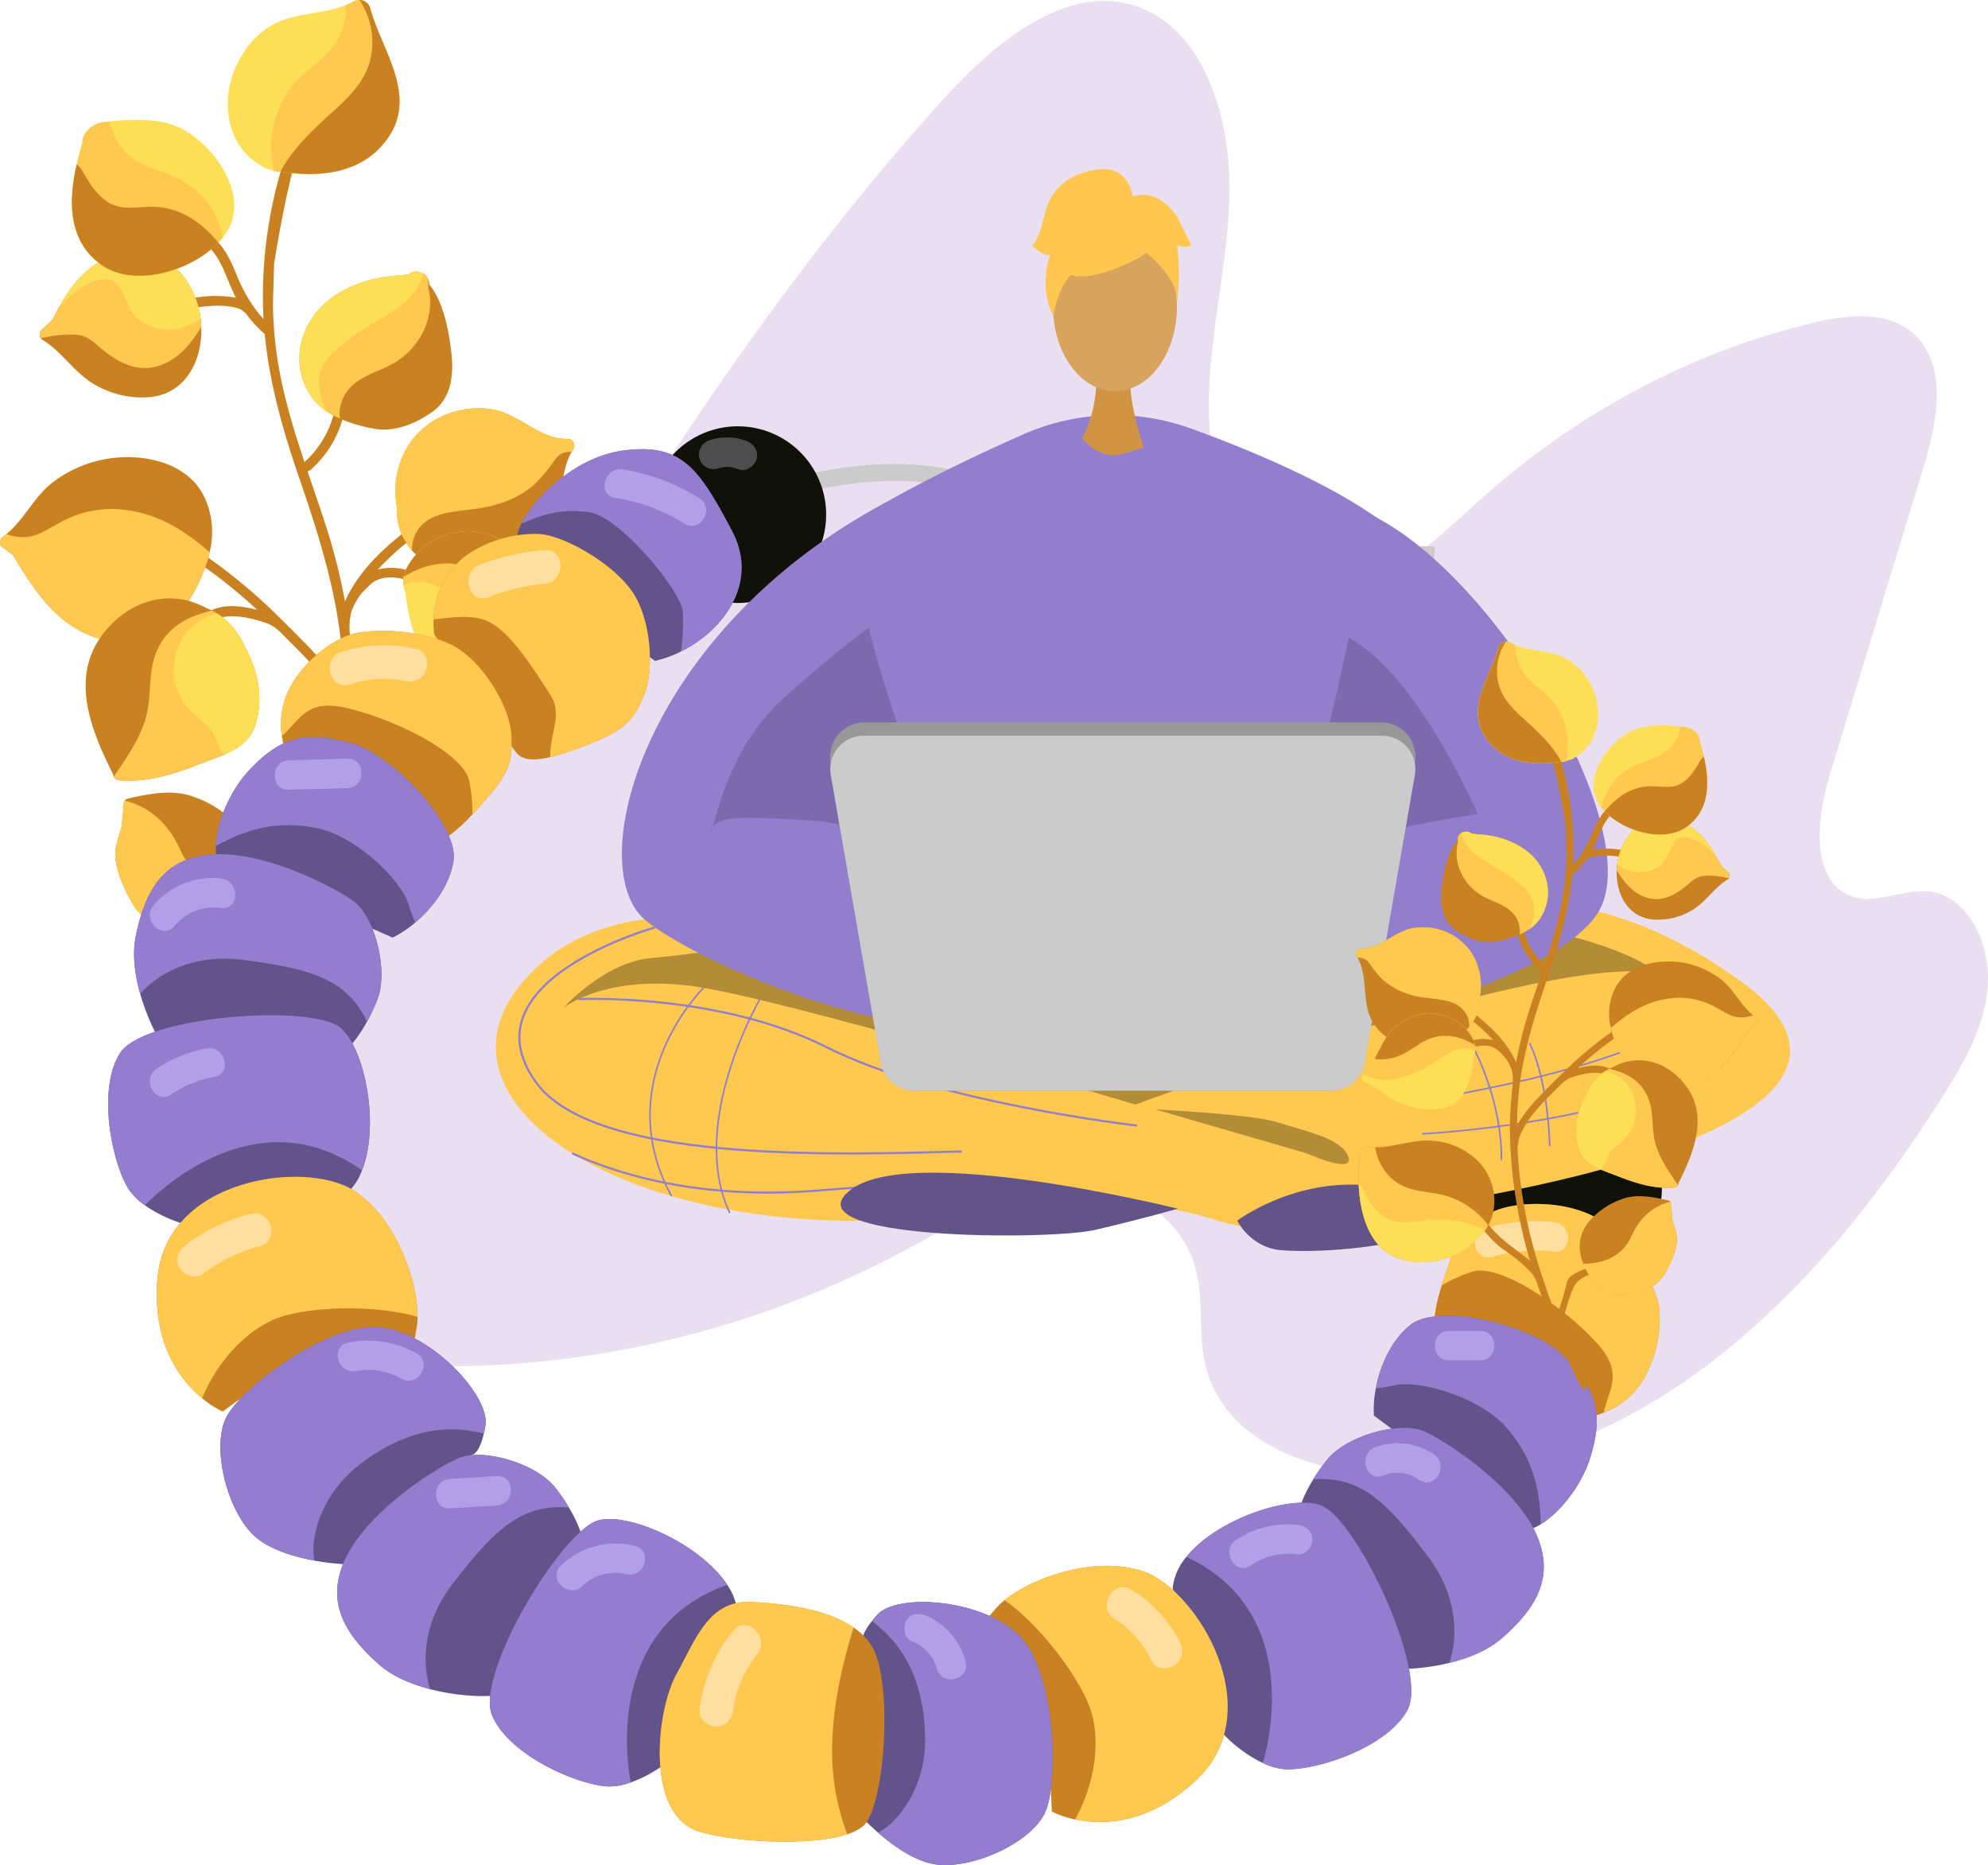 <svg xmlns="http://www.w3.org/2000/svg" width="528" height="495.284" viewBox="0 0 528 495.284"><defs><style>.a{fill:#c98121;}.b{fill:#fcdf56;}.c{fill:#ffc84f;}.d{fill:#eadff1;}.e{fill:#cbcbcb;}.f{fill:#101109;}.g{fill:#62548a;}.h{fill:#947dce;}.i{fill:#ffdf9f;}.j{fill:#b1a0e8;}.k{fill:#4d4d4d;}.l{opacity:0.3;}.m{fill:#937dcd;}.n{opacity:0.15;}.o{fill:#625489;}.p,.q,.s{fill:none;stroke:#937dcd;stroke-miterlimit:10;}.p{stroke-width:0.559px;}.q{stroke-width:0.545px;}.r{fill:#989898;}.s{stroke-width:0.429px;}.t{fill:#d19442;}.u{fill:#d8a35d;}.v{fill:#ffc74f;}</style></defs><g transform="translate(-425.732 -168.345)"><g transform="translate(425.732 168.345)"><path class="a" d="M531.089,317.049c-3.386-1.384-7.133-1.954-10.383-.974a73,73,0,0,1,10.288-9.174c1.332-1.01-.027-3.256-1.374-2.233-7.216,5.473-13.931,11.634-17.611,19.849a154.235,154.235,0,0,0-4.917-19.614c-1.61-5.021-3.346-10-5.032-14.988a1.322,1.322,0,0,0,.79-.34,28,28,0,0,0,8.772-14.477,1.312,1.312,0,0,0-2.543-.639,25.6,25.6,0,0,1-7.832,13.029c-3.509-10.527-6.667-21.131-7.807-32.291q-.456-4.454-.549-8.913c-.027-1.145.29-11.4.29-11.4s3.592-23.564,7.988-34.7c.619-1.566-1.933-2.188-2.544-.639a119.386,119.386,0,0,0-8.4,45.68c.022,1.437.086,2.864.169,4.286a29.817,29.817,0,0,1-2.042-2.445c-.222-.295-1.662-2.4-1.871-2.74a46.379,46.379,0,0,1-3.343-6.775c-1.631-4.02-3.422-7.718-6.957-10.386-1.333-1.006-3.158.879-1.812,1.9,4.5,3.4,5.764,8.586,8.027,13.473.207.447.429.883.655,1.316a32.078,32.078,0,0,0-10.517-.054c-1.662.192-1.619,2.815.059,2.621,3.884-.449,7.886-.877,11.576.46a6.721,6.721,0,0,1,1.559,1.233,35.312,35.312,0,0,0,4.969,5.374c1.258,13.153,4.865,25.762,9.2,38.353,5.666,16.466,10.7,32.641,11.618,50.163q.173,3.3.194,6.6c-3.107-5.86-8.041-10.71-12.685-15.449q-.694-.707-1.392-1.407c-.289-.29-3.605-3.551-3.93-3.863a147.535,147.535,0,0,0-18.168-15.126c-1.389-.962-2.647,1.341-1.271,2.294A133.548,133.548,0,0,1,488.7,326.756c-4.879-1.311-10.213-1.7-13.737,1.118-1.3,1.04.056,3.288,1.374,2.233,3.633-2.909,10.311-1.46,15.271.327a10.065,10.065,0,0,1,1.374.738,16.629,16.629,0,0,1,1.828,1.452q.662.659,1.317,1.322c5.67,5.732,12.016,11.617,14.778,19.323a21.621,21.621,0,0,1,.6,4.252,178.376,178.376,0,0,1-5.662,35.779q-1.275,4.9-2.79,9.731c-.127.4-3.075,9.154-3.183,9.454q-1.592,4.428-3.344,8.795c-.582-2.411-1.433-4.871-2.2-7.338-.171-.551-1.355-5.1-1.442-5.593-.647-3.622-6.549-5.219-8.548-5.909-1.6-.552-2.223,2-.64,2.543a11.6,11.6,0,0,1,4.933,2.636,14.131,14.131,0,0,1,1.77,2.626c.21.364,1.151,2.859,1.422,3.75a72.182,72.182,0,0,1,2.511,9.329,13.269,13.269,0,0,1-.012,1.972,16.006,16.006,0,0,1-.829,3.261c-2.621,6.053-5.437,12.024-8.394,17.917-.756,1.507,1.535,2.782,2.294,1.271a301.622,301.622,0,0,0,16.681-39.508,16.55,16.55,0,0,1,.941-2.113c.373-.6.8-1.227.9-1.35a53.43,53.43,0,0,1,11-9.28,38.33,38.33,0,0,0,10.878-12.9c.783-1.5-1.509-2.769-2.294-1.271-3.938,7.525-9.74,11.541-16.358,16.535-.842.637-1.658,1.294-2.437,1.979a182.814,182.814,0,0,0,7.5-43.921,1.335,1.335,0,0,0,.023-.706c.022-.609.048-1.217.063-1.826a140.932,140.932,0,0,0-1.019-20.6,20.834,20.834,0,0,1,.045-3.432,14.691,14.691,0,0,1,.5-2.421q.322-.823.688-1.618a19.2,19.2,0,0,1,2.185-3.265c.7-.723,1.506-1.5,1.9-1.886,2.918-2.848,7.568-2.319,11.227-.823C531.364,319.974,532.649,317.686,531.089,317.049Z" transform="translate(-420.388 -164.792)"/><g transform="translate(60.497)"><path class="b" d="M522.076,205.459c-6.623,9.006-17.909,10.145-28.159,8.418-.018,0-.026.009-.044.01a2.95,2.95,0,0,1-1.443-.055l-.317-.1c-.475-.146-.934-.311-1.383-.484-.15-.032-.291-.064-.431-.1a2.913,2.913,0,0,1-1.4-.755c-8.973-4.8-11.072-16.437-7.1-25.794,2.274-5.358,6.1-10,11.5-12.394,5.7-2.534,12.251-2.183,17.967-4.551v-.009a17.612,17.612,0,0,0,1.885-.9,3.32,3.32,0,0,1,1.714-.406,2.941,2.941,0,0,1,2.819,2.131C520.828,181.981,530.625,193.823,522.076,205.459Z" transform="translate(-479.88 -168.345)"/><path class="c" d="M520.866,205.459c-6.623,9.006-17.909,10.145-28.159,8.418-.018,0-.026.009-.044.01a2.95,2.95,0,0,1-1.443-.055l-.317-.1a27.045,27.045,0,0,1,4.4-22.006c3.452-4.686,9.077-7.234,12.128-12.234a17.98,17.98,0,0,0,2.628-9.833v-.009a17.612,17.612,0,0,0,1.885-.9,3.32,3.32,0,0,1,1.714-.406,2.941,2.941,0,0,1,2.819,2.131C519.618,181.981,529.416,193.823,520.866,205.459Z" transform="translate(-478.67 -168.345)"/><path class="a" d="M520.608,205.459c-6.623,9.006-17.909,10.145-28.159,8.418-.018,0-.026.009-.044.01,3.137-5.815,8.27-10.826,13.445-15.463,4.575-4.108,9.085-8.372,10.492-14.575a20.059,20.059,0,0,0-2.856-15.348,1.39,1.39,0,0,1-.091-.155,2.941,2.941,0,0,1,2.819,2.131C519.36,181.981,529.157,193.823,520.608,205.459Z" transform="translate(-478.411 -168.345)"/></g><g transform="translate(10.547 66.837)"><path class="a" d="M478.09,248.165c.305,8.85-4.125,17.813-13.854,18.646a25.09,25.09,0,0,1-15.024-3.69c-5.035-3.112-8.153-8.365-13.171-11.469a1.9,1.9,0,0,1-.617-.589,1.618,1.618,0,0,1-.227-1.166,2.143,2.143,0,0,1,.775-1.259c.447-.36.867-.727,1.268-1.122a19.378,19.378,0,0,0,1.546-1.617c.476-1,.978-2,1.515-2.981,4.164-7.586,10.445-14.372,19.685-14.739,9.748-.378,16.516,8.2,17.847,17.177.03.183.053.374.074.557A21.809,21.809,0,0,1,478.09,248.165Z" transform="translate(-435.172 -228.167)"/><path class="c" d="M478.09,248.165c-2.809,4.532-6.261,8.832-11.575,10.4-5.775,1.7-10.8-1.163-15.091-4.737-1.943-1.626-3.438-3.157-6.06-3.552a26.961,26.961,0,0,0-8.684.65,7.867,7.867,0,0,1-1.256.134,1.618,1.618,0,0,1-.227-1.166,2.143,2.143,0,0,1,.775-1.259c.447-.36.867-.727,1.268-1.122a19.378,19.378,0,0,0,1.546-1.617c.476-1,.978-2,1.515-2.981,4.164-7.586,10.445-14.372,19.685-14.739,9.748-.378,16.516,8.2,17.847,17.177.03.183.053.374.074.557A21.809,21.809,0,0,1,478.09,248.165Z" transform="translate(-435.172 -228.167)"/><path class="b" d="M477.37,245.913c-4.8,3.79-12.207,4.1-16.893-.124-3.622-3.267-3.18-10.724-9.21-10.238-3.735.294-8.351,3.72-11.5,7.367,4.164-7.586,10.445-14.372,19.685-14.739,9.748-.378,16.516,8.2,17.847,17.177C477.326,245.539,477.348,245.73,477.37,245.913Z" transform="translate(-434.633 -228.167)"/></g><g transform="translate(105.043 108.439)"><path class="a" d="M567.025,276.118c-.178.276-.337.55-.488.833-3.638,6.525-2.036,14.348-4.335,21.315-2,6.051-6.883,9.911-12.967,11.457-8.632,2.2-19.34-.07-25.072-6.54a15.832,15.832,0,0,1-2.386-3.513,16.542,16.542,0,0,1-1.665-8.232,22.625,22.625,0,0,1,4.222-17.807c.009-.009.017-.027.033-.037a20.333,20.333,0,0,1,5.149-4.653c.033-.027.077-.045.112-.073a23.067,23.067,0,0,1,15.935-3.148,14.988,14.988,0,0,1,2.78.768c5.844,2.148,10.759,7.213,17.11,7.034A1.761,1.761,0,0,1,567.025,276.118Z" transform="translate(-519.751 -265.404)"/><path class="c" d="M567.025,276.118c-.178.276-.337.55-.488.833-2.02-.007-3.062.261-4.6,2.307a42.006,42.006,0,0,1-5.054,6.12c-4.231,3.855-9.4,5.659-14.949,6.579-4.711.78-11.148.7-14.864,4.114a9.038,9.038,0,0,0-2.908,7.111,15.832,15.832,0,0,1-2.386-3.513,16.542,16.542,0,0,1-1.665-8.232,22.625,22.625,0,0,1,4.222-17.807c.009-.009.017-.027.033-.037a41.868,41.868,0,0,1,5.149-4.653c.033-.027.077-.045.112-.073a23.067,23.067,0,0,1,15.935-3.148,14.988,14.988,0,0,1,2.78.768c5.844,2.148,10.759,7.213,17.11,7.034A1.761,1.761,0,0,1,567.025,276.118Z" transform="translate(-519.751 -265.404)"/><path class="c" d="M544.456,281.246c-3.677,4.052-8.681,5.8-13.518,8a15.789,15.789,0,0,0-9.161,10.427,16.542,16.542,0,0,1-1.665-8.232,22.625,22.625,0,0,1,4.222-17.807c.009-.009.017-.027.033-.037a20.333,20.333,0,0,1,5.149-4.653c.033-.027.077-.045.112-.073a23.067,23.067,0,0,1,15.935-3.148,14.988,14.988,0,0,1,2.78.768A15.91,15.91,0,0,1,544.456,281.246Z" transform="translate(-519.751 -265.404)"/></g><g transform="translate(99.894 189.387)"><path class="a" d="M566.68,353.5c-.337,11.757-3.92,24.968-14.758,28.911-10.024,3.653-23.094.925-30.132-7.273a17.335,17.335,0,0,1-3.125-3.251,16.714,16.714,0,0,1-1.2-1.852c-4.01-7.208-2.753-16.959,3.128-23.6,4.68-5.29,11.559-8.025,18.506-8.515,7.236-.5,14.151,2.574,21.257,2.509a20.175,20.175,0,0,0,3.062-.227c1.534-.227,2.5,1.3,2.681,2.562A64.54,64.54,0,0,1,566.68,353.5Z" transform="translate(-515.143 -337.856)"/><path class="c" d="M566.435,353.253c-.337,11.757-3.92,24.968-14.758,28.911-10.024,3.654-23.094.925-30.132-7.273a17.338,17.338,0,0,1-3.125-3.251,16.708,16.708,0,0,1-1.2-1.852A30.754,30.754,0,0,1,537,357.748c5.9-1.017,11.745-1.35,16.486-5.418a19.972,19.972,0,0,0,6.632-12.152,20.175,20.175,0,0,0,3.062-.227c1.534-.227,2.5,1.3,2.681,2.562A64.54,64.54,0,0,1,566.435,353.253Z" transform="translate(-514.899 -337.613)"/><path class="b" d="M566.31,351.855c-.337,11.757-3.92,24.968-14.758,28.911-10.024,3.654-23.094.925-30.132-7.273a17.338,17.338,0,0,1-3.125-3.251,42.726,42.726,0,0,1,11.743-3.719c6.516-1.065,12.233.475,18.68.7C558.57,367.565,562.319,359.393,566.31,351.855Z" transform="translate(-514.773 -336.215)"/></g><g transform="translate(30.608 210.482)"><path class="a" d="M488.622,382.4c-.041.115-.092.23-.141.344a31.981,31.981,0,0,1-3.99,6.84c-3.053,4.1-7.946,5.031-12.7,4.16a11.718,11.718,0,0,1-5.76-1.128,11.378,11.378,0,0,1-2.817-1.2,13.543,13.543,0,0,1-5.566-5.32,42.818,42.818,0,0,1-2.628-5.265,26.27,26.27,0,0,1-1.792-6.158c-.456-3.136.791-5.988,1.609-8.865.114-1.147.228-2.3.3-3.495a1.763,1.763,0,0,1,.1-.492c0-.393-.009-.787-.018-1.189a1.8,1.8,0,0,1,.131-.79,1.989,1.989,0,0,1,.345-.978,1.35,1.35,0,0,1,.845-.553c5.288-1.185,10.856-2.361,16.214-.856a29.31,29.31,0,0,1,12.4,7.455C490.6,370.376,490.987,376.469,488.622,382.4Z" transform="translate(-453.128 -356.738)"/><path class="c" d="M488.622,382.174c-.041.115-.092.23-.141.344a31.982,31.982,0,0,1-3.99,6.84c-3.053,4.1-7.946,5.031-12.7,4.159a11.717,11.717,0,0,1-5.76-1.128,11.376,11.376,0,0,1-2.817-1.2,13.543,13.543,0,0,1-5.566-5.32,42.817,42.817,0,0,1-2.628-5.264,26.27,26.27,0,0,1-1.792-6.158c-.456-3.136.791-5.988,1.609-8.865.114-1.147.228-2.3.3-3.495a1.763,1.763,0,0,1,.1-.492c0-.393-.009-.787-.018-1.189a1.8,1.8,0,0,1,.131-.79,1.989,1.989,0,0,1,.345-.978c6.691,1.693,11.646,6.249,14.648,12.974C473.828,379.371,480.673,382.048,488.622,382.174Z" transform="translate(-453.128 -356.516)"/><path class="c" d="M488.283,380.417a31.984,31.984,0,0,1-3.99,6.84c-3.053,4.1-7.946,5.031-12.7,4.16a11.718,11.718,0,0,1-5.76-1.128,11.377,11.377,0,0,1-2.817-1.2,13.543,13.543,0,0,1-5.566-5.32,42.817,42.817,0,0,1-2.628-5.264c5.752-1.94,11.8-2.82,17.694-.759,2.89,1.009,5.345,2.493,8.454,2.754A43.377,43.377,0,0,0,488.283,380.417Z" transform="translate(-452.93 -354.414)"/></g><g transform="translate(0 121.402)"><path class="a" d="M481.4,302.254c-.143.65-.3,1.293-.489,1.935a45.344,45.344,0,0,1-6.089,12.577c-5.735,8.488-14.944,11.415-24.6,7.822a29.119,29.119,0,0,1-10.348-6.821c-4.275-4.257-7.622-9.6-10.675-14.768-.97-.722-1.947-1.433-2.916-2.155s-.513-2.174.287-2.752q.439-.312.85-.648c4.73-3.84,7.279-9.807,12.167-13.625a32.492,32.492,0,0,1,14.621-6.372c9.152-1.518,20.8.7,25.516,9.573A21.812,21.812,0,0,1,481.4,302.254Z" transform="translate(-425.732 -277.007)"/><path class="c" d="M481.4,300.805c-.143.65-.3,1.293-.489,1.935a45.344,45.344,0,0,1-6.089,12.577c-5.735,8.488-14.944,11.415-24.6,7.822a29.119,29.119,0,0,1-10.348-6.821c-4.275-4.257-7.622-9.6-10.675-14.768-.97-.722-1.947-1.433-2.916-2.155s-.513-2.174.287-2.752q.439-.312.85-.648a4.281,4.281,0,0,1,.633.169c6.247,2.141,9.82-1.446,15.18-4.067a28.128,28.128,0,0,1,17.143-2.321C468.537,291.07,475.342,295.47,481.4,300.805Z" transform="translate(-425.732 -275.558)"/><path class="c" d="M479.425,301.875a45.343,45.343,0,0,1-6.089,12.577c-5.735,8.488-14.944,11.415-24.6,7.822a29.12,29.12,0,0,1-10.348-6.821c2.042.609,4.075,1.157,6,.677,4.868-1.22,7.7-7.15,10-10.988,2.907-4.839,7.2-8.607,13.177-8.393C472.327,296.921,475.769,299.483,479.425,301.875Z" transform="translate(-424.248 -274.693)"/></g><g transform="translate(22.754 158.914)"><path class="a" d="M491,344.658c-1.315,3.719-4.477,5.784-7.956,7.322-2.068.912-4.254,1.643-6.231,2.422-7.019,2.764-14.133,5.119-21.78,4.479a1.754,1.754,0,0,1-1.483-1,2.136,2.136,0,0,1-.208-.686c-5.831-11.59-11.578-25.683-2.557-37.287,6.948-8.953,17.73-11.959,27.243-6.833.546.216,1.077.457,1.6.725a14.614,14.614,0,0,1,1.417.816,17.594,17.594,0,0,1,3.3,2.7,20.241,20.241,0,0,1,4.048,6.168C492.052,329.913,493.428,337.794,491,344.658Z" transform="translate(-446.098 -310.582)"/><path class="c" d="M490.222,344.32c-1.315,3.719-4.477,5.784-7.956,7.322-2.068.912-4.254,1.643-6.231,2.422-7.019,2.764-14.133,5.119-21.78,4.479a1.754,1.754,0,0,1-1.483-1c3.37-4.867,6.908-9.956,8.536-15.675,1.538-5.411.587-11.186,2.459-16.525,2.529-7.2,8.394-10.322,15.082-11.881a14.608,14.608,0,0,1,1.417.816,17.591,17.591,0,0,1,3.3,2.7,20.241,20.241,0,0,1,4.048,6.168C491.269,329.575,492.645,337.456,490.222,344.32Z" transform="translate(-445.315 -310.244)"/><path class="b" d="M488.55,344.235c-1.315,3.719-4.477,5.784-7.956,7.322a5.875,5.875,0,0,1-2-3.094c-1.256-4.885-5.94-6.369-8.669-10.276A15.823,15.823,0,0,1,468,323.631a14.562,14.562,0,0,1,10.592-9.436,17.591,17.591,0,0,1,3.3,2.7,20.24,20.24,0,0,1,4.048,6.168C489.6,329.489,490.973,337.37,488.55,344.235Z" transform="translate(-443.643 -310.158)"/></g><g transform="translate(107.077 141.096)"><path class="b" d="M563.44,320.7c-3.6,1.314-6.239,4-9.465,5.94a30.69,30.69,0,0,1-8.878,3.619c-5.053,1.172-11.557,1.581-15.959-1.719-4.66-3.5-6.117-11.13-6.834-16.551-.044-.357-.078-.724-.113-1.09a7.111,7.111,0,0,1-.561-2.007,6.6,6.6,0,0,1,.073-2.2,5,5,0,0,1,.41-1.181,1.865,1.865,0,0,1,.169-.651,18.324,18.324,0,0,1,22.478-9.207,21.662,21.662,0,0,1,10.8,8.358,86.6,86.6,0,0,1,4.219,7.938,19.467,19.467,0,0,0,4.3,5.761c.026.017.045.042.071.059A1.769,1.769,0,0,1,563.44,320.7Z" transform="translate(-521.571 -294.633)"/><path class="c" d="M564.08,317.705c-7.405,4.259-16.3,1.549-23.846-2.573-3.771-2.056-7.344-5.411-11.48-6.646a10.536,10.536,0,0,0-7.125.407,6.6,6.6,0,0,1,.073-2.2,5,5,0,0,1,.41-1.181,1.865,1.865,0,0,1,.169-.651,18.324,18.324,0,0,1,22.478-9.207,21.662,21.662,0,0,1,10.8,8.358,86.6,86.6,0,0,1,4.219,7.938A19.467,19.467,0,0,0,564.08,317.705Z" transform="translate(-521.571 -294.633)"/><path class="a" d="M559.766,311.945a17.673,17.673,0,0,1-9.083-1.157c-4.357-1.694-7.817-5.129-12.2-6.683-5.851-2.07-11.708-.478-16.8,2.584a5,5,0,0,1,.41-1.181,1.864,1.864,0,0,1,.169-.651,18.324,18.324,0,0,1,22.478-9.207,21.663,21.663,0,0,1,10.8,8.358A86.6,86.6,0,0,1,559.766,311.945Z" transform="translate(-521.557 -294.633)"/></g><g transform="translate(19.11 31.83)"><path class="b" d="M483.887,226.72a14.841,14.841,0,0,1-.966,1.324c-.373.473-.783.936-1.21,1.383-7.3,7.639-22.248,11.981-30.862,6.031-9.085-6.272-8.988-17.054-6.744-26.808.437-1.933.971-3.824,1.524-5.629-.131-2.725,2.557-5.2,5.7-5.584.515-.065,1.047-.121,1.588-.177,5.738-.628,12.727-.838,17.856,1.362C480.064,202.609,490.41,216.685,483.887,226.72Z" transform="translate(-442.837 -196.835)"/><path class="c" d="M482.921,228c-.373.473-.783.936-1.21,1.383-7.3,7.639-22.248,11.981-30.862,6.031-9.085-6.272-8.988-17.054-6.744-26.808.437-1.933.971-3.824,1.524-5.629-.131-2.725,2.557-5.2,5.7-5.584.515-.065,1.047-.121,1.588-.177a15.214,15.214,0,0,0,6.771,10.224c4.1,2.529,9.01,3.363,13.123,5.883C478.63,216.89,481.563,222.112,482.921,228Z" transform="translate(-442.837 -196.79)"/><path class="a" d="M481.711,228.188c-7.3,7.639-22.248,11.981-30.862,6.031-9.085-6.272-8.988-17.054-6.744-26.808a6.557,6.557,0,0,1,1.626,1.948c1.831,3.262,4.062,6.822,7.529,8.563,3.687,1.848,8.1.525,12.064.784C472.082,219.156,477.539,223.088,481.711,228.188Z" transform="translate(-442.837 -195.595)"/></g><g transform="translate(79.561 72.157)"><path class="a" d="M532.076,270.246c-4.448,3.112-10.054,5.392-15.51,4.346a41.044,41.044,0,0,1-8.921-2.656,22.443,22.443,0,0,1-3.747-2.1,15.6,15.6,0,0,1-3.074-2.773,17.693,17.693,0,0,1-3.346-15.469c2.966-11.95,15.388-17.278,26.641-17.7a7.057,7.057,0,0,1,1.724-.2,3.225,3.225,0,0,1,2.676-.722,3.478,3.478,0,0,1,1.376.493,3.053,3.053,0,0,1,1.227,1.46,3.823,3.823,0,0,1,.267,1.435c.113.131.237.255.349.4,3.593,4.659,5.065,12.779,5.605,18.5C537.878,260.954,537.048,266.75,532.076,270.246Z" transform="translate(-496.944 -232.929)"/><path class="c" d="M531.132,245.182a19.615,19.615,0,0,1-8.541,11.655c-3.932,2.543-8.955,3.371-12.209,6.9a10.188,10.188,0,0,0-2.736,8.2,22.443,22.443,0,0,1-3.747-2.1,15.6,15.6,0,0,1-3.074-2.773,17.693,17.693,0,0,1-3.346-15.469c2.966-11.95,15.388-17.278,26.641-17.7a7.057,7.057,0,0,1,1.724-.2,3.225,3.225,0,0,1,2.676-.722,3.478,3.478,0,0,1,1.376.493,3.053,3.053,0,0,1,1.227,1.46l.018,2.413a8.468,8.468,0,0,1,.26,1A16.973,16.973,0,0,1,531.132,245.182Z" transform="translate(-496.944 -232.929)"/><path class="b" d="M529.9,233.465a16.422,16.422,0,0,1-5.753,8.23c-4.138,3.237-9.1,5.373-13.3,8.583-3.615,2.74-8.131,5.956-8.665,10.815a17.261,17.261,0,0,0,1.724,8.741,15.6,15.6,0,0,1-3.074-2.773,17.693,17.693,0,0,1-3.346-15.469c2.966-11.95,15.388-17.278,26.641-17.7a7.057,7.057,0,0,1,1.724-.2,3.225,3.225,0,0,1,2.676-.722A3.478,3.478,0,0,1,529.9,233.465Z" transform="translate(-496.944 -232.929)"/></g></g><path class="d" d="M566.436,341.151C597.4,289.143,631.083,238.88,670.725,195.014c14.63-16.188,34.8-32.6,53.872-24.15,16.325,7.233,22.976,29.781,22.455,49.568s-6.1,39.213-5.4,58.993,10.573,41.639,27.873,44.891c16.445,3.093,30.855-11.324,43.881-23.07,26.093-23.528,57.184-39.945,89.909-47.472,9.487-2.183,20.845-2.975,27.311,5.157,7.072,8.894,4.031,22.78.585,34.081l-24.586,80.65c-3.438,11.276-5.319,27.1,4.276,32.094,7,3.639,15.188-1.823,22.812-.564,9.563,1.579,15.453,13.751,14.759,24.633s-6.2,20.542-11.816,29.417c-18.732,29.585-41.078,56.866-68.562,75.838s-60.542,29.131-92.346,23.336c-14.818-2.7-31.02-10.983-35.012-27.315-2.028-8.291-.48-17.3-2.592-25.568-4.08-15.976-20.836-24.028-35.507-22.554s-27.934,9.948-41.232,17.1c-50.1,26.937-107.293,36.773-162.226,27.9-10.508-1.7-22.366-5.23-27.089-15.961-4.856-11.033.213-24.128,5.482-34.916A664.719,664.719,0,0,1,584.242,319.768" transform="translate(5.206 0.026)"/><g transform="translate(454.46 281.55)"><g transform="translate(167.33 10.033)"><path class="e" d="M756.144,315.806c-10.47,0-29.6-6.857-56.86-17.124-14.924-5.62-29.021-10.929-39.067-13.479-27.382-6.949-56.894,5.934-57.189,6.064l-1.813-4.085c1.261-.56,31.236-13.636,60.1-6.311,10.289,2.611,24.5,7.963,39.542,13.628,23.748,8.944,53.3,20.074,59.308,16.072a7.745,7.745,0,0,0,3.732-5.412c.673-4.555-2.815-9.961-4.215-11.66l3.448-2.843c.257.312,6.286,7.725,5.188,15.157a12.129,12.129,0,0,1-5.673,8.477A11.668,11.668,0,0,1,756.144,315.806Z" transform="translate(-601.215 -278.65)"/></g><g transform="translate(315.845 31.862)"><path class="e" d="M815.744,460.984l-4.182-1.576c7.617-20.211-15.043-66.754-45.5-81.775-15.9-7.844-27.474-23.679-30.949-42.358-2.249-12.088-.513-23.358,4.422-28.711,8.932-9.689,30.261-8.34,31.165-8.278l-.306,4.458c-.2-.013-20.094-1.264-27.573,6.849-3.952,4.287-5.283,14.28-3.314,24.866,3.218,17.3,13.884,31.942,28.531,39.166C800.867,389.815,824.124,438.749,815.744,460.984Z" transform="translate(-734.143 -298.188)"/></g><circle class="f" cx="23.462" cy="23.462" r="23.462" transform="translate(365.734 178.932)"/><circle class="f" cx="23.462" cy="23.462" r="23.462" transform="translate(143.77)"/><g transform="translate(0 6.081)"><path class="a" d="M532.27,485.275a19.66,19.66,0,0,1-.131,2c-1.095,8.227-2.678,7.323-2.678,7.323s-9.227-8.585-22.514-1.357a246.82,246.82,0,0,0-26.42,17.155,24.819,24.819,0,0,1-5.477-3.535c-5.6-4.608-13.3-14.228-11.87-31.67,2.191-26.93,39.289-31.6,51.921-23.633C526.818,458.939,532.378,476.226,532.27,485.275Z" transform="translate(-450.09 -254.835)"/><path class="g" d="M592.161,328.848a30.6,30.6,0,0,1-6.893,2.48S549,304.18,548.656,298.85a8.436,8.436,0,0,1,1.152-3.977c3.451-6.871,14.344-17.72,27.049-19.407,15.642-2.056,20.111,4.815,28.869,21.317C613.032,310.537,603.5,323.217,592.161,328.848Z" transform="translate(-440.048 -275.112)"/><path class="a" d="M584.5,338.6c-2.569,5.676-4.469,8.424-12.881,11.865a82.851,82.851,0,0,1-11.866,4.078c-3.92.9-7.162.893-8.77-.994-3.083-3.609-22-31.618-22-31.618a23,23,0,0,1-.178-3.99,21.928,21.928,0,0,1,8.769-17.071,32.118,32.118,0,0,1,19.083-5.586c6.7.168,21.485,8.592,25.954,17.016S587.083,332.92,584.5,338.6Z" transform="translate(-442.377 -272.749)"/><path class="a" d="M547.571,362.375c-1.373,1.587-2.781,3.173-4.2,4.67-4.7,4.983-9.43,8.815-12.8,7.419-4.39-1.821-33.92-18.278-33.92-18.278a23.537,23.537,0,0,1-3.888-9.966,21.07,21.07,0,0,1,2.046-12.7,32.033,32.033,0,0,1,14.49-13.6c6.067-2.882,23.05-2.045,30.848,3.452s13.307,16.379,13.573,22.6S553.537,355.5,547.571,362.375Z" transform="translate(-446.627 -270.049)"/><path class="g" d="M548.513,509.867c-.135.793-.269,1.508-.414,2.145-1.306,5.676-3.172,5.7-3.194,5.7,0,0-26.3,11.753-34.189,29.014a64.428,64.428,0,0,1-7.641-.937c-5.342-.994-12.2-2.95-16.19-6.793-7.217-6.96-11.339-23.976-6.96-31.708s26.557-24.49,40.221-23.462S549.786,502,548.513,509.867Z" transform="translate(-448.317 -250.646)"/><path class="g" d="M570.774,539.309c-1.8,2.57-20.367,38.154-20.367,38.154-2.469,1.117-11.24,1.14-19.8-1.085-5.107-1.328-10.145-3.462-13.721-6.647-9.541-8.513-14.434-17.284-8.244-29.138s22.948-22.691,29.383-25.529,20.39,1.274,25.529,7.486a45,45,0,0,1,3.9,5.609C570.116,532.662,572.014,537.533,570.774,539.309Z" transform="translate(-445.062 -247.085)"/><path class="g" d="M608.037,555.565s-10.312,20.111-11.352,28.1c-.8,6.234-9.586,13.072-17.083,15.675a16.642,16.642,0,0,1-5.866,1.084c-7.731-.257-26.288-7.988-30.937-18.814s18.313-48.992,28.111-51.829c6.961-2.022,22.926,4.312,31.473,13.519l.045.045a26,26,0,0,1,2.771,3.507.1.1,0,0,1,.022.045h.01A15.435,15.435,0,0,1,608.037,555.565Z" transform="translate(-440.806 -245.297)"/><path class="g" d="M540.128,376.674c-1.162,6.636-5.641,12.323-10.122,16.11a28.382,28.382,0,0,1-6.033,4s-38.679-17.306-42.288-17.161c-3.384.134-4.815-2.883-4.648-7.162.2-5.944,3.486-14.323,8.783-20.021,9.1-9.8,15.808-10.145,26.814-7.4S541.848,366.876,540.128,376.674Z" transform="translate(-448.447 -267.086)"/><path class="h" d="M605.231,546.894h-.01c-34.076,12.023-25.787,51.64-25.62,52.445a16.642,16.642,0,0,1-5.866,1.084c-7.731-.257-26.288-7.988-30.937-18.814s18.313-48.992,28.111-51.829c6.961-2.022,22.926,4.312,31.473,13.519l.045.045,2.771,3.507Z" transform="translate(-440.806 -245.297)"/><path class="h" d="M567.457,528.159c-12.725-1.095-19.831,5.966-30.8,20.088-11.34,14.6-6.043,28.131-6.043,28.131-5.107-1.328-10.145-3.462-13.721-6.647-9.541-8.513-14.434-17.284-8.244-29.138s22.948-22.691,29.383-25.529,20.39,1.274,25.529,7.486A45,45,0,0,1,567.457,528.159Z" transform="translate(-445.062 -247.085)"/><path class="g" d="M511.525,424.364c-3.126-.253-43.216,1.722-43.216,1.722-2.212-1.565-6.667-9.12-9.075-17.628-1.435-5.078-2.142-10.5-1.2-15.2,2.521-12.537,7.613-21.193,20.97-21.848s31.18,8.325,36.883,12.441,9.212,18.236,6.451,25.811a45.026,45.026,0,0,1-2.867,6.2C516.927,420.433,513.684,424.536,511.525,424.364Z" transform="translate(-450.723 -263.825)"/><path class="g" d="M513.39,458.137s-22.377,3.166-29.5,6.922c-5.558,2.936-16.208-.3-22.657-4.923a16.647,16.647,0,0,1-4.267-4.168c-4.247-6.466-8.626-26.087-2.459-36.125,6.183-10.036,50.588-13.277,58.555-6.907,5.666,4.521,9.692,21.219,7.1,33.51l-.01.063a25.823,25.823,0,0,1-1.269,4.286.1.1,0,0,1-.023.045l.006.009A15.416,15.416,0,0,1,513.39,458.137Z" transform="translate(-451.446 -259.337)"/><path class="h" d="M518.858,450.848l-.006-.009c-29.467-20.915-57.061,8.7-57.622,9.3a16.647,16.647,0,0,1-4.267-4.168c-4.247-6.466-8.626-26.087-2.459-36.125,6.183-10.036,50.588-13.277,58.555-6.907,5.666,4.521,9.692,21.219,7.1,33.51l-.01.063-1.269,4.286Z" transform="translate(-451.446 -259.337)"/><path class="h" d="M519.466,415.864c-5.49-11.533-15.175-14.093-32.906-16.417-18.332-2.4-27.327,9.011-27.327,9.011-1.435-5.078-2.142-10.5-1.2-15.2,2.521-12.537,7.613-21.193,20.97-21.848s31.18,8.325,36.883,12.441,9.212,18.236,6.451,25.811A45.026,45.026,0,0,1,519.466,415.864Z" transform="translate(-450.723 -263.825)"/><path class="h" d="M548.513,509.867c-.135.793-.269,1.508-.414,2.145-1.441-.314-2.87-.581-4.234-.771-8.244-1.207-18.222.86-28.869,9.105-10.122,7.843-13.105,19.239-11.921,25.44-5.342-.994-12.2-2.95-16.19-6.793-7.217-6.96-11.339-23.976-6.96-31.708s26.557-24.49,40.221-23.462S549.786,502,548.513,509.867Z" transform="translate(-448.317 -250.646)"/><path class="c" d="M532.27,485.275c-10.453-3.3-30.287-3.072-38.871.988-8.929,4.239-15.442,13.287-18.348,20.6-5.6-4.608-13.3-14.228-11.87-31.67,2.191-26.93,39.289-31.6,51.921-23.633C526.818,458.939,532.378,476.226,532.27,485.275Z" transform="translate(-450.09 -254.835)"/><path class="h" d="M540.126,376.674C538.964,383.31,534.485,389,530,392.784a36.147,36.147,0,0,1-1.653-4.5c-2.055-7.05-14.435-18.569-24.4-20.557-9.654-1.922-17.687-.359-26.916,4.737.2-5.944,3.486-14.323,8.783-20.021,9.1-9.8,15.808-10.145,26.814-7.4S541.847,366.876,540.126,376.674Z" transform="translate(-448.445 -267.086)"/><path class="c" d="M547.571,362.375c-1.373,1.587-2.781,3.173-4.2,4.67a42.73,42.73,0,0,0-.849-8.972c-1.933-7.832-21.137-16.848-33.17-19.429-10.38-2.224-11.943,3.62-16.592,7.575a21.07,21.07,0,0,1,2.046-12.7,32.033,32.033,0,0,1,14.49-13.6c6.067-2.882,23.05-2.045,30.848,3.452s13.307,16.379,13.573,22.6S553.537,355.5,547.571,362.375Z" transform="translate(-446.627 -270.049)"/><path class="c" d="M584.5,338.6c-2.569,5.676-4.469,8.424-12.881,11.865a82.851,82.851,0,0,1-11.866,4.078c0-6.916,3.442-11.307,0-16.636s-9.8-15.641-15.474-18.9c-4.592-2.648-10.223-1.564-15.473-1.062a21.928,21.928,0,0,1,8.769-17.071,32.118,32.118,0,0,1,19.083-5.586c6.7.168,21.485,8.592,25.954,17.016S587.081,332.92,584.5,338.6Z" transform="translate(-442.375 -272.749)"/><path class="h" d="M592.04,328.848a52.874,52.874,0,0,0,.5-10.748c-.693-5.676-17.015-25.44-25.092-26.3-6.95-.737-10.971.168-17.764,3.072,3.451-6.871,14.344-17.72,27.049-19.407,15.642-2.056,20.111,4.815,28.869,21.317C612.91,310.537,603.381,323.217,592.04,328.848Z" transform="translate(-439.927 -275.112)"/><path class="a" d="M665.124,549.651c-.561.461-1.052.914-1.484,1.347-5.754,5.981-4.06,6.657-4.06,6.657s12.463,1.873,15.083,16.769a246.673,246.673,0,0,1,3.031,31.355,24.805,24.805,0,0,0,6.177,2.083c7.09,1.508,19.413,1.544,32.17-10.436,19.706-18.486.253-50.418-13.846-55.341C689.125,537.515,672.136,543.932,665.124,549.651Z" transform="translate(-427.069 -243.992)"/><path class="a" d="M770.659,470.19c-.7,1.976-1.391,3.983-2,5.956-2.02,6.547-3.028,12.548-.151,14.8,3.747,2.924,32.613,20.519,32.613,20.519a23.532,23.532,0,0,0,10.588-1.524,21.067,21.067,0,0,0,10.05-8.036,32.033,32.033,0,0,0,4.7-19.307c-.479-6.7-9.571-21.067-18.2-25.147-8.608-4.076-20.808-3.515-26.356-.684S773.7,461.613,770.659,470.19Z" transform="translate(-414.479 -254.077)"/><path class="g" d="M634.877,552.474c-.537.6-1.013,1.15-1.421,1.659-3.625,4.557-2.481,6.031-2.468,6.049,0,0,7.184,27.9-1.409,44.818a64.543,64.543,0,0,0,5.494,5.394c4.1,3.56,9.907,7.709,15.4,8.436,9.94,1.312,25.821-6.06,29.142-14.3s2.621-36.03-6.694-46.08S640.238,546.579,634.877,552.474Z" transform="translate(-430.559 -242.984)"/><path class="g" d="M761.891,483.635c-5.2,4.28-7.947,10.98-9.036,16.744a28.4,28.4,0,0,0-.511,7.221s34.111,25.14,35.762,28.352c1.55,3.012,4.88,2.772,8.521.518,5.075-3.1,10.749-10.088,13.1-17.5,4.043-12.75,1.044-18.755-6.767-26.979S769.571,477.313,761.891,483.635Z" transform="translate(-416.172 -250.961)"/><path class="g" d="M734.842,532.479c1.76,2.6,19.784,38.46,19.784,38.46,2.452,1.154,11.222,1.311,19.812-.783,5.125-1.251,10.2-3.308,13.819-6.438,9.67-8.367,14.7-17.063,8.688-29.009s-22.6-23.038-28.992-25.973-20.406.963-25.641,7.1a45.056,45.056,0,0,0-3.984,5.549C735.6,525.843,733.629,530.685,734.842,532.479Z" transform="translate(-418.26 -247.836)"/><path class="g" d="M704.494,548.244s8.265,21.034,8.507,29.087c.181,6.283,8.241,13.96,15.442,17.294a16.6,16.6,0,0,0,5.729,1.66c7.719.513,26.951-5.338,32.652-15.649S753.465,530.068,744,526.271c-6.726-2.7-23.241,2.016-32.659,10.328l-.049.04a25.785,25.785,0,0,0-3.106,3.214.108.108,0,0,0-.027.042h-.01A15.429,15.429,0,0,0,704.494,548.244Z" transform="translate(-421.775 -245.753)"/><path class="h" d="M707.763,539.895h.01c32.715,15.345,20.533,53.945,20.286,54.729a16.6,16.6,0,0,0,5.729,1.66c7.719.513,26.951-5.338,32.652-15.649s-13.358-50.568-22.825-54.364c-6.726-2.7-23.241,2.016-32.659,10.328l-.049.04-3.106,3.214Z" transform="translate(-421.392 -245.753)"/><path class="h" d="M737.925,521.382c12.741-.9,19.738,6.267,30.494,20.554,11.117,14.773,5.615,28.221,5.615,28.221,5.125-1.251,10.2-3.308,13.819-6.438,9.67-8.367,14.7-17.063,8.688-29.009s-22.6-23.038-28.992-25.973-20.406.963-25.641,7.1A45.063,45.063,0,0,0,737.925,521.382Z" transform="translate(-417.856 -247.836)"/><path class="h" d="M634.47,552.474c-.537.6-1.013,1.15-1.421,1.659,1.143.933,2.243,1.885,3.241,2.833,6.079,5.7,10.675,14.792,10.855,28.257.168,12.8-6.89,22.235-12.48,25.171,4.1,3.56,9.907,7.709,15.4,8.436,9.94,1.312,25.821-6.06,29.142-14.3s2.621-36.03-6.693-46.08S639.831,546.579,634.47,552.474Z" transform="translate(-430.152 -242.984)"/><path class="c" d="M664.518,549.651c9.09,6.125,21.267,21.783,23.437,31.028,2.245,9.625-.779,20.356-4.689,27.182,7.09,1.508,19.413,1.544,32.17-10.436,19.706-18.486.253-50.418-13.846-55.341C688.519,537.515,671.53,543.932,664.518,549.651Z" transform="translate(-426.463 -243.992)"/><path class="h" d="M761.831,483.635c-5.2,4.28-7.947,10.98-9.036,16.744a36.167,36.167,0,0,0,4.733-.778c7.148-1.684,23.269,3.418,29.908,11.112,6.427,7.454,9.022,15.216,9.132,25.757,5.075-3.1,10.749-10.088,13.1-17.5,4.043-12.75,1.044-18.755-6.767-26.979S769.511,477.313,761.831,483.635Z" transform="translate(-416.112 -250.961)"/><path class="c" d="M770.455,470.19c-.7,1.976-1.391,3.983-2,5.956a42.71,42.71,0,0,1,8.226-3.679c7.768-2.175,25.073,10.1,33.246,19.3,7.047,7.938,2.731,12.178,1.578,18.171a21.067,21.067,0,0,0,10.05-8.036,32.034,32.034,0,0,0,4.7-19.307c-.479-6.7-9.571-21.067-18.2-25.147-8.608-4.076-20.808-3.515-26.356-.684S773.5,461.613,770.455,470.19Z" transform="translate(-414.275 -254.077)"/><path class="a" d="M637.522,607.553c-.9,1.385-2.715,2.457-5.139,3.251-11.24,3.709-35.517,1.587-41.461-1.6-11.942-6.4-9.027-31.719-3.865-41s8.5-19.6,19.854-19.084c8.815.415,20.088,1.9,27.17,6.794a16.352,16.352,0,0,1,4.882,5.072C644.294,570.014,642.618,599.71,637.522,607.553Z" transform="translate(-436.071 -242.987)"/><path class="c" d="M628.819,596.314a60.4,60.4,0,0,0,3.564,14.491c-11.24,3.709-35.517,1.587-41.461-1.6-11.942-6.4-9.027-31.719-3.865-41s8.5-19.6,19.854-19.084c8.815.415,20.088,1.9,27.17,6.794C631.846,562.8,626.786,580.672,628.819,596.314Z" transform="translate(-436.071 -242.987)"/></g><g transform="translate(157.03 318.355)"><path class="i" d="M600.973,556.143a41.108,41.108,0,0,0-8.95,20.953c-.322,2.412,2.286,4.446,4.469,4.469,2.679.028,4.151-2.087,4.469-4.469a29.931,29.931,0,0,1,6.333-14.633c3.578-4.439-2.708-10.8-6.32-6.32Z" transform="translate(-591.996 -554.614)"/></g><g transform="translate(265.241 308.289)"><path class="i" d="M690.943,554.031a26.682,26.682,0,0,1,9.711,10.879c2.573,5.145,10.287.623,7.718-4.511a35.411,35.411,0,0,0-12.918-14.085c-4.881-3.074-9.373,4.658-4.511,7.718Z" transform="translate(-688.85 -545.604)"/></g><g transform="translate(18.383 209.018)"><path class="i" d="M474.607,472.876a41.566,41.566,0,0,1,15.053-7.346c5.568-1.427,3.209-10.05-2.375-8.618a47.972,47.972,0,0,0-17.189,8.246c-1.935,1.471-2.9,3.836-1.6,6.115,1.084,1.9,4.2,3.061,6.115,1.6Z" transform="translate(-467.9 -456.752)"/></g><g transform="translate(58.813 58.164)"><path class="i" d="M509.563,332.119a27.941,27.941,0,0,1,14.853-.85c5.608,1.22,8-7.4,2.376-8.618a37.19,37.19,0,0,0-19.606.85c-5.45,1.762-3.118,10.4,2.376,8.618Z" transform="translate(-504.086 -321.73)"/></g><g transform="translate(95.713 32.88)"><path class="i" d="M542.486,311.6a52.02,52.02,0,0,1,14.742-3.544c5.691-.471,5.742-9.414,0-8.938a59.9,59.9,0,0,0-17.117,3.863c-5.295,2.078-2.99,10.724,2.375,8.618Z" transform="translate(-537.114 -299.099)"/></g><g transform="translate(362.914 211.073)"><path class="i" d="M781.1,468.074a41.422,41.422,0,0,1,16.247-1.4c5,.531,4.962-7.295,0-7.821a47.26,47.26,0,0,0-18.326,1.681c-4.822,1.406-2.771,8.955,2.079,7.54Z" transform="translate(-776.273 -458.591)"/></g><g transform="translate(297.771 291.59)"><path class="j" d="M723.7,541.572a17.8,17.8,0,0,1,12.427-2.937c2.116.244,3.89-1.971,3.91-3.91.025-2.313-1.821-3.67-3.91-3.91a24.542,24.542,0,0,0-16.374,4.005c-4.171,2.775-.258,9.552,3.947,6.753Z" transform="translate(-717.966 -530.659)"/></g><g transform="translate(333.916 270.049)"><path class="j" d="M755.042,519.983a9.8,9.8,0,0,1,9.565,1.141c4.154,2.864,8.069-3.911,3.947-6.753a17.106,17.106,0,0,0-15.591-1.93c-4.666,1.759-2.644,9.321,2.079,7.541Z" transform="translate(-750.318 -511.378)"/></g><g transform="translate(352.363 240.235)"><path class="j" d="M770.606,492.514h8.251c5.032,0,5.04-7.821,0-7.821h-8.251c-5.032,0-5.04,7.821,0,7.821Z" transform="translate(-766.829 -484.693)"/></g><g transform="translate(211.471 315.404)"><path class="j" d="M642.625,559.172a11.34,11.34,0,0,1,6.793,7.392c1.384,4.83,8.932,2.776,7.541-2.078a18.678,18.678,0,0,0-10.387-12.066c-1.941-.829-4.191-.58-5.351,1.4-.962,1.645-.55,4.517,1.4,5.35Z" transform="translate(-640.723 -551.973)"/></g><g transform="translate(119.099 296.696)"><path class="j" d="M564.785,546.558a12.838,12.838,0,0,1,11.866-3.208c4.9,1.14,6.986-6.4,2.078-7.541a21.046,21.046,0,0,0-19.475,5.219c-3.677,3.452,1.862,8.975,5.53,5.53Z" transform="translate(-558.046 -535.228)"/></g><g transform="translate(87.063 278.773)"><path class="j" d="M533.135,527.757l12.378-.742c5-.3,5.035-8.124,0-7.821l-12.378.742c-5,.3-5.035,8.122,0,7.821Z" transform="translate(-529.371 -519.186)"/></g><g transform="translate(60.963 242.834)"><path class="j" d="M510.911,495.07a17.725,17.725,0,0,1,12.066,2.048c4.4,2.455,8.348-4.3,3.947-6.753a26.306,26.306,0,0,0-18.093-2.837c-4.939.937-2.848,8.477,2.079,7.541Z" transform="translate(-506.011 -487.019)"/></g><g transform="translate(11.045 165.167)"><path class="j" d="M467.051,429.75a29.53,29.53,0,0,1,11.409-4.631c4.943-.908,2.849-8.448-2.079-7.541A35.247,35.247,0,0,0,463.1,423c-4.156,2.793-.246,9.57,3.947,6.754Z" transform="translate(-461.331 -417.503)"/></g><g transform="translate(11.06 119.954)"><path class="j" d="M467.866,389.806a13.565,13.565,0,0,1,12.445-4.816c4.989.585,4.947-7.24,0-7.821a20.707,20.707,0,0,0-17.975,7.107c-3.251,3.808,2.256,9.365,5.53,5.53Z" transform="translate(-461.344 -377.035)"/></g><g transform="translate(44.257 88.254)"><path class="j" d="M494.832,356.925l15.464-.441c5.022-.143,5.043-7.965,0-7.821l-15.464.441c-5.022.143-5.043,7.965,0,7.821Z" transform="translate(-491.058 -348.661)"/></g><g transform="translate(131.821 11.413)"><path class="j" d="M572.263,287.482a48.581,48.581,0,0,1,18.389,6.813c4.285,2.667,8.216-4.1,3.947-6.753a54.292,54.292,0,0,0-20.257-7.6c-4.924-.781-7.043,6.754-2.079,7.541Z" transform="translate(-569.432 -279.884)"/></g><g transform="translate(156.89 2.939)"><path class="k" d="M596.819,280.609a7.411,7.411,0,0,1,5.554.178c1.965.776,4.294-.851,4.811-2.732.61-2.222-.76-4.03-2.732-4.81a14.218,14.218,0,0,0-9.712-.178,4,4,0,0,0-2.731,4.81,3.947,3.947,0,0,0,4.81,2.732Z" transform="translate(-591.87 -272.3)"/></g><g transform="translate(370.246 186.652)"><path class="k" d="M790.151,446.5c-.237.332-.03.02.107-.126.177-.19.364-.369.542-.558.127-.135.431-.394.1-.134a6.959,6.959,0,0,1,.812-.532c.225-.132.453-.255.686-.365.57-.27-.458.139.145-.045a12.148,12.148,0,0,1,1.7-.4c2.09-.318,3.244-2.945,2.732-4.81-.613-2.233-2.715-3.051-4.81-2.732a13.411,13.411,0,0,0-8.771,5.749c-1.229,1.719-.3,4.353,1.4,5.349a3.994,3.994,0,0,0,5.349-1.4Z" transform="translate(-782.835 -436.733)"/></g></g><g transform="translate(557.432 213.244)"><g transform="translate(0 65.344)"><path class="c" d="M710.3,432.632s-109.711-76.2-156.119-32.265c-37.056,35.084,28.72,76.3,112.868,65.218,59.229-7.8,65.942,3.529,76.317,3.285,77.2-5.916,181.221-29.012,130.6-65.3-68.961-49.433-115.609,2.973-139.636,16.017Z" transform="translate(-543.611 -253.448)"/><path class="l" d="M850.273,401.139c-28.835-5.951-138.684,34.786-138.684,34.786s-95.661-28.835-118.546-31.581-33.414,5.949-33.414,5.949,10.8-12.167,23.344-13.273,30.666-4.119,30.666-4.119,183.083-8.7,207.34-3.2S850.273,401.139,850.273,401.139Z" transform="translate(-541.733 -252.847)"/><path class="m" d="M699.483,267.018a59.852,59.852,0,0,0-23.977,5.009c-20.794,9.091-59.524,28.2-60.151,37.535-.829,12.358,18.528,112.611,55.966,125.655A111.882,111.882,0,0,0,706,440.992,59.831,59.831,0,0,0,763.47,400.9c11.8-33.649,26.3-81.741,18.061-94.754-9.612-15.178-44.2-29.236-61.737-35.583a59.662,59.662,0,0,0-20.312-3.549Z" transform="translate(-535.202 -267.018)"/><path class="m" d="M643.353,288.454c-64.61,34.62-80.477,97.127-63.388,110.905,11.974,9.654,57.121,31.007,96.252,29.635A638.206,638.206,0,0,1,752.1,431.3s67.129-13.658,80.517-33.777-23.755-85.469-57.061-104.357S643.353,288.454,643.353,288.454Z" transform="translate(-540.098 -265.103)"/><path class="n" d="M748.341,319.927c18.308,9.764,34.263,46.765,34.263,46.765s-41.194,6.407-49.738,12.816,1.221-2.441,6.1-20.14S748.341,319.927,748.341,319.927Z" transform="translate(-521.817 -260.814)"/><path class="n" d="M636.665,317.54c4.272,19.528,24.716,74.05,24.716,74.05s-18.935-21.567-39.057-22.787-27.591-1.526-27.463,3.356c.026.964,3.357-21.665,18.918-35.7S636.665,317.54,636.665,317.54Z" transform="translate(-537.602 -261.094)"/><path class="o" d="M719.847,459.48s15.1-11.381,35.012-9.321,37.073,6.4,19.909,11.781-35.012,6.068-43.251,5.382S719.847,459.48,719.847,459.48Z" transform="translate(-522.947 -245.574)"/></g><path class="p" d="M585.224,388.781s-50.876,14.126-31.7,41.015c15.408,21.609,79.44,19.359,113.214,18.49" transform="translate(-542.956 -187.397)"/><path class="q" d="M563.222,405.833s37.132-1.8,66.124,12.853,82.236,20.732,82.236,20.732" transform="translate(-541.312 -185.406)"/><path class="r" d="M756.078,437.846H645.528a9.119,9.119,0,0,1-8.993-7.611l-13.33-79.556a9.118,9.118,0,0,1,8.993-10.625h137.21a9.118,9.118,0,0,1,8.993,10.625l-13.33,79.556A9.118,9.118,0,0,1,756.078,437.846Z" transform="translate(-534.293 -193.111)"/><path class="e" d="M756.078,437.476H645.528a9.028,9.028,0,0,1-8.993-7.337l-13.33-76.685a8.9,8.9,0,0,1,8.993-10.242h137.21a8.9,8.9,0,0,1,8.993,10.242l-13.33,76.685A9.027,9.027,0,0,1,756.078,437.476Z" transform="translate(-534.293 -192.74)"/><path class="q" d="M561.73,442.476c14.226,6.479,36.178,12.428,66.546,9.78,59.614-5.194,79.261,7.341,79.261,7.341" transform="translate(-541.487 -181.101)"/><path class="o" d="M715.11,456.639c-.661-.114-71.4-17.818-87.189-4.774s52.863,13.266,65.221,10.408S715.11,456.639,715.11,456.639Z" transform="translate(-534.001 -180.563)"/><path class="s" d="M762.214,432.6s57.66-8.184,74.962-23.849" transform="translate(-517.98 -185.056)"/><path class="s" d="M763.807,440s54.712-2.572,81.6-20.575" transform="translate(-517.793 -183.804)"/><path class="s" d="M775.977,417.33s7.679,14.029,7.445,29.928" transform="translate(-516.366 -184.05)"/><path class="s" d="M789.338,416.284s4.676,8.417,5.377,27.356" transform="translate(-514.799 -184.173)"/><g transform="translate(142.207)"><path class="t" d="M687.378,256.456s1.367,15.255-8.042,23.691,21.685,0,21.685,0-5.786-14.611-4.488-23.691S687.378,256.456,687.378,256.456Z" transform="translate(-670.112 -203.386)"/><ellipse class="u" cx="16.451" cy="22.445" rx="16.451" ry="22.445" transform="translate(5.778 14.095)"/><g transform="translate(5.583 6.258)"><path class="v" d="M698.59,231.532s-28.481,15.79-20.028-9.563C684.411,204.429,718.014,220.23,698.59,231.532Z" transform="translate(-675.762 -214.133)"/><path class="v" d="M694.59,225.357s15.935,9.454,14.4,18.94c0,0,3.514-28.318-12.33-29.03s-21.979.817-20.572,30.762C676.086,246.029,680.69,222.208,694.59,225.357Z" transform="translate(-675.891 -214.014)"/></g><path class="v" d="M697.935,216.227s-.8-8.823-9.547-7.574-12.5,6.248-13.745,11.246-2.5,8.747-3.748,8.747c0,0,3.748,3.748,5,2.5,0,0-3.243,8.986.878,16.363,0,0,1.621-11.366,7.869-12.615S697.935,216.227,697.935,216.227Z" transform="translate(-670.894 -208.532)"/><path class="v" d="M694.38,215.435s6.249-3.749,12.5,5l3.748,7.5s-1.25,1.249-3.748,0c0,0,1.138,8.8-.056,13.773l-3.694-15.024Z" transform="translate(-668.14 -207.816)"/></g><path class="m" d="M683.084,270.21s4.91,8.885,12.393,6.781,9.586-3.229,9.586-3.229,10.989,14.686,5.845,17.024-42.32,6.781-44.191-1.4,15.9-18.471,15.9-18.471" transform="translate(-529.193 -201.3)"/><path class="s" d="M594.48,403.137s-25.219,24.656-8.506,55.335" transform="translate(-539.315 -185.714)"/><path class="s" d="M607.51,405.987s-19.166,32.863-7.925,56.6" transform="translate(-537.463 -185.38)"/><path class="l" d="M700.4,432.047l40.286,11.683s12.8,5.805,10.931.809-12.149-6.871-18.723-9.056S700.4,432.047,700.4,432.047Z" transform="translate(-525.227 -182.324)"/></g><g transform="translate(785.776 338.724)"><path class="a" d="M774.256,424.891a11.142,11.142,0,0,1,7.266-.683,51.167,51.167,0,0,0-7.2-6.419c-.932-.706.018-2.278.961-1.562,5.05,3.829,9.747,8.14,12.322,13.887a108.155,108.155,0,0,1,3.44-13.723c1.127-3.514,2.342-7,3.522-10.488a.932.932,0,0,1-.553-.237,19.6,19.6,0,0,1-6.137-10.13.918.918,0,0,1,1.78-.448,17.9,17.9,0,0,0,5.479,9.117c2.456-7.365,4.666-14.785,5.463-22.593q.319-3.117.384-6.237c.018-.8-.2-7.978-.2-7.978s-2.514-16.488-5.59-24.278c-.433-1.1,1.352-1.531,1.78-.447a83.539,83.539,0,0,1,5.877,31.961c-.016,1.006-.06,2-.118,3a21.034,21.034,0,0,0,1.429-1.711c.155-.207,1.163-1.677,1.309-1.917a32.423,32.423,0,0,0,2.338-4.74c1.142-2.812,2.4-5.4,4.869-7.267.932-.7,2.209.614,1.267,1.326-3.148,2.375-4.032,6.007-5.616,9.427-.145.313-.3.618-.458.921a22.418,22.418,0,0,1,7.358-.038c1.163.135,1.133,1.97-.041,1.835-2.717-.314-5.518-.613-8.1.322a4.7,4.7,0,0,0-1.089.864,24.772,24.772,0,0,1-3.478,3.76c-.879,9.2-3.4,18.026-6.434,26.835-3.964,11.521-7.484,22.838-8.129,35.1q-.121,2.308-.136,4.618c2.174-4.1,5.626-7.493,8.877-10.809q.484-.494.973-.984c.2-.2,2.524-2.485,2.751-2.7a103.089,103.089,0,0,1,12.711-10.584c.972-.674,1.852.937.891,1.6a93.443,93.443,0,0,0-10.1,8.191c3.414-.917,7.146-1.191,9.612.783.909.727-.039,2.3-.962,1.562-2.543-2.036-7.214-1.021-10.684.229a7.115,7.115,0,0,0-.962.517,11.789,11.789,0,0,0-1.279,1.016q-.463.461-.922.925c-3.966,4.01-8.407,8.129-10.339,13.52a15.112,15.112,0,0,0-.421,2.975,124.873,124.873,0,0,0,3.962,25.034q.893,3.432,1.953,6.81c.088.283,2.151,6.4,2.227,6.614q1.113,3.1,2.34,6.154c.408-1.686,1-3.409,1.539-5.134.121-.387.949-3.572,1.01-3.914.453-2.534,4.582-3.652,5.981-4.135,1.117-.385,1.556,1.4.448,1.78a8.126,8.126,0,0,0-3.451,1.843,9.908,9.908,0,0,0-1.239,1.838c-.146.255-.8,2-.994,2.623a50.445,50.445,0,0,0-1.756,6.527,9.231,9.231,0,0,0,.008,1.38,11.216,11.216,0,0,0,.581,2.283c1.833,4.234,3.8,8.412,5.872,12.536.53,1.055-1.074,1.947-1.6.89A211.013,211.013,0,0,1,793.161,488.7a11.443,11.443,0,0,0-.658-1.478c-.26-.42-.557-.858-.632-.944a37.356,37.356,0,0,0-7.7-6.493,26.815,26.815,0,0,1-7.611-9.022c-.547-1.047,1.056-1.937,1.6-.89,2.756,5.266,6.815,8.076,11.446,11.57.589.445,1.16.9,1.7,1.384a127.842,127.842,0,0,1-5.246-30.732.924.924,0,0,1-.017-.494c-.016-.426-.034-.85-.044-1.277a98.563,98.563,0,0,1,.713-14.416,14.708,14.708,0,0,0-.031-2.4,10.2,10.2,0,0,0-.354-1.694q-.225-.575-.48-1.132a13.588,13.588,0,0,0-1.53-2.285c-.493-.505-1.054-1.05-1.328-1.318-2.042-1.993-5.3-1.623-7.855-.576C774.064,426.938,773.164,425.337,774.256,424.891Z" transform="translate(-744.97 -318.358)"/><g transform="translate(32.498)"><path class="b" d="M779.47,346.812c4.634,6.3,12.532,7.1,19.7,5.89.012,0,.018.007.03.007a2.062,2.062,0,0,0,1.01-.038l.221-.068c.333-.1.654-.218.969-.34.1-.021.2-.044.3-.066a2.041,2.041,0,0,0,.979-.528c6.279-3.356,7.747-11.5,4.965-18.048a16.06,16.06,0,0,0-8.042-8.672c-3.991-1.772-8.572-1.527-12.571-3.184v-.006a12.5,12.5,0,0,1-1.319-.629,2.325,2.325,0,0,0-1.2-.285,2.058,2.058,0,0,0-1.972,1.49C780.344,330.385,773.489,338.671,779.47,346.812Z" transform="translate(-777.079 -320.844)"/><path class="c" d="M779.47,346.812c4.634,6.3,12.532,7.1,19.7,5.89.012,0,.018.007.03.007a2.062,2.062,0,0,0,1.01-.038l.221-.068a18.919,18.919,0,0,0-3.077-15.4c-2.414-3.278-6.35-5.062-8.485-8.56a12.578,12.578,0,0,1-1.838-6.88v-.006a12.5,12.5,0,0,1-1.319-.629,2.325,2.325,0,0,0-1.2-.285,2.058,2.058,0,0,0-1.972,1.49C780.344,330.385,773.489,338.671,779.47,346.812Z" transform="translate(-777.079 -320.844)"/><path class="a" d="M779.47,346.812c4.634,6.3,12.532,7.1,19.7,5.89.012,0,.018.007.03.007-2.2-4.068-5.786-7.575-9.407-10.818-3.2-2.875-6.357-5.858-7.341-10.2a14.034,14.034,0,0,1,2-10.738.913.913,0,0,0,.064-.109,2.058,2.058,0,0,0-1.972,1.49C780.344,330.385,773.489,338.671,779.47,346.812Z" transform="translate(-777.079 -320.844)"/></g><g transform="translate(69.324 46.766)"><path class="a" d="M810.05,376.693c-.214,6.192,2.887,12.464,9.693,13.046a17.556,17.556,0,0,0,10.512-2.582c3.524-2.178,5.7-5.853,9.216-8.024a1.333,1.333,0,0,0,.431-.412,1.135,1.135,0,0,0,.159-.817,1.5,1.5,0,0,0-.543-.88c-.312-.251-.605-.509-.887-.784a13.617,13.617,0,0,1-1.081-1.132c-.333-.7-.684-1.4-1.06-2.086-2.914-5.308-7.308-10.056-13.773-10.312-6.82-.265-11.556,5.739-12.487,12.018-.02.127-.036.261-.051.39A15.243,15.243,0,0,0,810.05,376.693Z" transform="translate(-810.04 -362.701)"/><path class="c" d="M810.049,376.693c1.965,3.17,4.381,6.18,8.1,7.279,4.041,1.192,7.56-.814,10.559-3.315,1.36-1.137,2.405-2.209,4.24-2.486a18.876,18.876,0,0,1,6.076.456,5.627,5.627,0,0,0,.879.094,1.135,1.135,0,0,0,.159-.817,1.5,1.5,0,0,0-.543-.88c-.312-.251-.606-.509-.887-.784a13.617,13.617,0,0,1-1.081-1.132c-.333-.7-.684-1.4-1.06-2.086-2.914-5.308-7.308-10.056-13.773-10.312-6.82-.265-11.556,5.739-12.487,12.018-.02.127-.036.261-.051.39A15.26,15.26,0,0,0,810.049,376.693Z" transform="translate(-810.039 -362.701)"/><path class="b" d="M810.163,375.118c3.359,2.651,8.541,2.867,11.819-.087,2.535-2.285,2.226-7.5,6.444-7.164,2.613.207,5.843,2.6,8.049,5.155-2.914-5.308-7.308-10.056-13.773-10.312-6.82-.265-11.556,5.739-12.487,12.018C810.194,374.855,810.179,374.99,810.163,375.118Z" transform="translate(-810.025 -362.701)"/></g><g transform="translate(0 75.874)"><path class="a" d="M748.16,396.253c.124.192.236.384.342.582,2.545,4.566,1.425,10.04,3.032,14.914a12.281,12.281,0,0,0,9.073,8.016c6.04,1.537,13.532-.048,17.543-4.576a11.134,11.134,0,0,0,1.67-2.457,11.58,11.58,0,0,0,1.164-5.761,15.83,15.83,0,0,0-2.954-12.46.119.119,0,0,0-.023-.025,14.217,14.217,0,0,0-3.6-3.256c-.023-.019-.054-.032-.078-.051a16.142,16.142,0,0,0-11.15-2.2,10.519,10.519,0,0,0-1.944.536c-4.09,1.5-7.528,5.048-11.973,4.923A1.232,1.232,0,0,0,748.16,396.253Z" transform="translate(-747.991 -388.755)"/><path class="c" d="M748.16,396.253c.124.192.236.384.342.582a3.267,3.267,0,0,1,3.218,1.614,29.4,29.4,0,0,0,3.536,4.282,19.772,19.772,0,0,0,10.46,4.6c3.3.545,7.8.488,10.4,2.878a6.326,6.326,0,0,1,2.034,4.975,11.134,11.134,0,0,0,1.67-2.457,11.58,11.58,0,0,0,1.164-5.761,15.83,15.83,0,0,0-2.954-12.46.119.119,0,0,0-.023-.025,29.185,29.185,0,0,0-3.6-3.256c-.023-.019-.054-.032-.078-.051a16.142,16.142,0,0,0-11.15-2.2,10.519,10.519,0,0,0-1.944.536c-4.09,1.5-7.528,5.048-11.973,4.923A1.232,1.232,0,0,0,748.16,396.253Z" transform="translate(-747.991 -388.755)"/><path class="c" d="M762.6,399.839c2.572,2.836,6.073,4.059,9.458,5.6a11.046,11.046,0,0,1,6.411,7.3,11.58,11.58,0,0,0,1.164-5.761,15.83,15.83,0,0,0-2.954-12.46.117.117,0,0,0-.023-.025,14.217,14.217,0,0,0-3.6-3.256c-.023-.019-.054-.032-.078-.051a16.142,16.142,0,0,0-11.15-2.2,10.516,10.516,0,0,0-1.944.536A11.131,11.131,0,0,0,762.6,399.839Z" transform="translate(-746.638 -388.755)"/></g><g transform="translate(0.769 132.513)"><path class="a" d="M748.7,450.392c.236,8.226,2.743,17.47,10.326,20.229,7.013,2.556,16.159.647,21.084-5.089a12.141,12.141,0,0,0,2.186-2.275,11.8,11.8,0,0,0,.837-1.3c2.805-5.044,1.926-11.865-2.19-16.515a18.923,18.923,0,0,0-12.949-5.957c-5.062-.353-9.9,1.8-14.872,1.755a14.206,14.206,0,0,1-2.144-.159c-1.073-.159-1.752.908-1.876,1.792A45.183,45.183,0,0,0,748.7,450.392Z" transform="translate(-748.68 -439.45)"/><path class="c" d="M748.7,450.222c.236,8.226,2.743,17.471,10.326,20.229,7.013,2.556,16.159.647,21.084-5.089a12.14,12.14,0,0,0,2.186-2.275,11.8,11.8,0,0,0,.837-1.3,21.525,21.525,0,0,0-13.835-8.424c-4.132-.711-8.219-.944-11.537-3.79a13.968,13.968,0,0,1-4.639-8.5,14.21,14.21,0,0,1-2.144-.159c-1.073-.159-1.752.908-1.876,1.792A45.183,45.183,0,0,0,748.7,450.222Z" transform="translate(-748.68 -439.28)"/><path class="b" d="M748.7,449.244c.236,8.226,2.743,17.47,10.326,20.229,7.013,2.556,16.159.647,21.084-5.089a12.137,12.137,0,0,0,2.186-2.275,29.873,29.873,0,0,0-8.217-2.6c-4.558-.745-8.558.333-13.07.487C754.112,460.236,751.489,454.519,748.7,449.244Z" transform="translate(-748.677 -438.302)"/></g><g transform="translate(59.529 147.273)"><path class="a" d="M802.236,470.614c.029.08.064.161.1.241a22.4,22.4,0,0,0,2.791,4.785c2.137,2.868,5.56,3.52,8.89,2.91a8.188,8.188,0,0,0,4.03-.79,7.96,7.96,0,0,0,1.971-.841,9.487,9.487,0,0,0,3.895-3.723,30.108,30.108,0,0,0,1.839-3.684A18.428,18.428,0,0,0,827,465.206c.318-2.2-.554-4.191-1.126-6.2-.079-.8-.159-1.612-.213-2.446a1.217,1.217,0,0,0-.073-.344c0-.275.007-.55.013-.831a1.261,1.261,0,0,0-.092-.552,1.4,1.4,0,0,0-.241-.685.944.944,0,0,0-.591-.387c-3.7-.83-7.6-1.652-11.345-.6a20.5,20.5,0,0,0-8.675,5.216C800.855,462.2,800.581,466.467,802.236,470.614Z" transform="translate(-801.273 -452.661)"/><path class="c" d="M802.135,470.459c.029.08.064.161.1.241a22.405,22.405,0,0,0,2.791,4.785c2.137,2.868,5.56,3.52,8.89,2.91a8.188,8.188,0,0,0,4.03-.79,7.962,7.962,0,0,0,1.971-.841,9.488,9.488,0,0,0,3.895-3.723,30.1,30.1,0,0,0,1.839-3.684,18.428,18.428,0,0,0,1.254-4.308c.318-2.2-.554-4.191-1.126-6.2-.079-.8-.159-1.612-.213-2.446a1.213,1.213,0,0,0-.073-.344c0-.275.007-.55.014-.831a1.26,1.26,0,0,0-.092-.552,1.4,1.4,0,0,0-.241-.685c-4.681,1.184-8.149,4.373-10.25,9.078C812.486,468.5,807.7,470.37,802.135,470.459Z" transform="translate(-801.172 -452.505)"/><path class="c" d="M802.223,469.229a22.4,22.4,0,0,0,2.791,4.785c2.137,2.868,5.561,3.52,8.89,2.91a8.188,8.188,0,0,0,4.03-.79,7.961,7.961,0,0,0,1.971-.841,9.488,9.488,0,0,0,3.895-3.723,30.11,30.11,0,0,0,1.839-3.684c-4.026-1.357-8.257-1.973-12.38-.532-2.023.707-3.741,1.745-5.916,1.928A30.5,30.5,0,0,1,802.223,469.229Z" transform="translate(-801.161 -451.035)"/></g><g transform="translate(67.343 84.945)"><path class="a" d="M808.717,414.539c.1.455.212.9.343,1.353a31.735,31.735,0,0,0,4.26,8.8c4.012,5.938,10.456,7.987,17.21,5.473a20.38,20.38,0,0,0,7.241-4.773,51.1,51.1,0,0,0,7.47-10.333c.678-.5,1.362-1,2.04-1.507s.359-1.522-.2-1.925c-.2-.145-.4-.3-.6-.454-3.309-2.687-5.092-6.862-8.512-9.533a22.731,22.731,0,0,0-10.231-4.458c-6.4-1.062-14.557.49-17.853,6.7A15.26,15.26,0,0,0,808.717,414.539Z" transform="translate(-808.267 -396.874)"/><path class="c" d="M808.67,413.526c.1.455.212.9.343,1.353a31.735,31.735,0,0,0,4.26,8.8c4.012,5.938,10.456,7.987,17.21,5.473a20.38,20.38,0,0,0,7.241-4.773,51.092,51.092,0,0,0,7.47-10.333c.678-.5,1.362-1,2.04-1.507s.359-1.522-.2-1.925c-.2-.145-.4-.3-.6-.454a2.866,2.866,0,0,0-.444.118c-4.37,1.5-6.87-1.012-10.621-2.847a19.685,19.685,0,0,0-11.995-1.623C817.669,406.714,812.908,409.793,808.67,413.526Z" transform="translate(-808.219 -395.861)"/><path class="c" d="M808.977,414.273a31.735,31.735,0,0,0,4.26,8.8c4.012,5.938,10.456,7.987,17.21,5.473a20.38,20.38,0,0,0,7.241-4.773,8.083,8.083,0,0,1-4.2.474c-3.406-.854-5.386-5-7-7.688-2.034-3.386-5.039-6.023-9.22-5.873C813.943,410.807,811.534,412.6,808.977,414.273Z" transform="translate(-808.183 -395.255)"/></g><g transform="translate(58.552 111.191)"><path class="a" d="M801.248,444.209c.92,2.6,3.132,4.047,5.566,5.123,1.448.638,2.978,1.151,4.36,1.695,4.911,1.934,9.89,3.582,15.239,3.135a1.23,1.23,0,0,0,1.038-.7,1.538,1.538,0,0,0,.145-.48c4.08-8.11,8.1-17.971,1.789-26.09-4.861-6.263-12.4-8.367-19.062-4.781-.382.151-.753.32-1.118.507a10.063,10.063,0,0,0-.991.571,12.3,12.3,0,0,0-2.313,1.893,14.147,14.147,0,0,0-2.831,4.316C800.515,433.891,799.552,439.405,801.248,444.209Z" transform="translate(-800.398 -420.366)"/><path class="c" d="M801.248,443.973c.92,2.6,3.132,4.047,5.566,5.123,1.448.638,2.978,1.151,4.36,1.695,4.911,1.934,9.89,3.582,15.239,3.135a1.23,1.23,0,0,0,1.038-.7c-2.357-3.405-4.834-6.967-5.973-10.968-1.076-3.786-.41-7.826-1.721-11.562-1.77-5.038-5.873-7.223-10.552-8.313a10.063,10.063,0,0,0-.991.571,12.3,12.3,0,0,0-2.313,1.893,14.147,14.147,0,0,0-2.831,4.316C800.515,433.655,799.552,439.169,801.248,443.973Z" transform="translate(-800.398 -420.129)"/><path class="b" d="M801.248,443.913c.92,2.6,3.132,4.047,5.566,5.123a4.1,4.1,0,0,0,1.4-2.164c.879-3.418,4.156-4.457,6.065-7.191a11.071,11.071,0,0,0,1.344-10.184,10.188,10.188,0,0,0-7.411-6.6,12.3,12.3,0,0,0-2.313,1.893,14.147,14.147,0,0,0-2.831,4.316C800.515,433.6,799.552,439.109,801.248,443.913Z" transform="translate(-800.398 -420.069)"/></g><g transform="translate(1.649 98.724)"><path class="b" d="M750.346,427.446c2.517.919,4.365,2.8,6.622,4.156a21.481,21.481,0,0,0,6.212,2.532c3.536.82,8.087,1.107,11.166-1.2,3.261-2.453,4.281-7.788,4.783-11.581.03-.25.054-.506.078-.763a4.96,4.96,0,0,0,.393-1.4,4.651,4.651,0,0,0-.051-1.543,3.442,3.442,0,0,0-.287-.826,1.286,1.286,0,0,0-.118-.456,12.819,12.819,0,0,0-15.726-6.442,15.154,15.154,0,0,0-7.558,5.848,60.476,60.476,0,0,0-2.952,5.555,13.621,13.621,0,0,1-3.009,4.03c-.019.011-.031.029-.05.041A1.238,1.238,0,0,0,750.346,427.446Z" transform="translate(-749.468 -409.207)"/><path class="c" d="M749.853,425.35c5.181,2.98,11.407,1.084,16.684-1.8,2.639-1.439,5.138-3.786,8.033-4.651a7.37,7.37,0,0,1,4.985.285,4.652,4.652,0,0,0-.051-1.543,3.445,3.445,0,0,0-.287-.826,1.288,1.288,0,0,0-.118-.456,12.819,12.819,0,0,0-15.726-6.442,15.155,15.155,0,0,0-7.558,5.848,60.477,60.477,0,0,0-2.952,5.555A13.619,13.619,0,0,1,749.853,425.35Z" transform="translate(-749.422 -409.207)"/><path class="a" d="M752.546,421.32a12.356,12.356,0,0,0,6.355-.811c3.049-1.184,5.47-3.589,8.535-4.676,4.095-1.449,8.192-.334,11.752,1.808a3.442,3.442,0,0,0-.287-.826,1.288,1.288,0,0,0-.118-.456,12.819,12.819,0,0,0-15.726-6.442,15.155,15.155,0,0,0-7.558,5.848A60.476,60.476,0,0,0,752.546,421.32Z" transform="translate(-749.107 -409.207)"/></g><g transform="translate(63.217 22.272)"><path class="b" d="M806.006,361.688a10.522,10.522,0,0,0,.676.927c.261.33.549.655.847.966,5.109,5.346,15.567,8.384,21.594,4.22,6.357-4.389,6.289-11.931,4.718-18.756-.3-1.353-.679-2.676-1.067-3.939.093-1.906-1.789-3.637-3.991-3.907-.36-.045-.733-.084-1.111-.123-4.015-.439-8.906-.587-12.494.953C808.681,344.818,801.442,354.668,806.006,361.688Z" transform="translate(-804.574 -340.778)"/><path class="c" d="M806.461,362.585c.261.33.549.655.847.966,5.109,5.346,15.567,8.384,21.594,4.22,6.357-4.389,6.289-11.931,4.718-18.756-.3-1.353-.679-2.676-1.067-3.939.093-1.906-1.789-3.637-3.991-3.907-.36-.045-.733-.084-1.11-.123a10.649,10.649,0,0,1-4.737,7.154c-2.866,1.77-6.3,2.353-9.183,4.116A15.492,15.492,0,0,0,806.461,362.585Z" transform="translate(-804.353 -340.747)"/><path class="a" d="M807.219,362.715c5.109,5.346,15.567,8.384,21.594,4.22,6.357-4.389,6.289-11.931,4.718-18.756a4.567,4.567,0,0,0-1.137,1.363c-1.281,2.283-2.842,4.773-5.268,5.991-2.58,1.294-5.667.368-8.441.55C813.956,356.4,810.137,359.147,807.219,362.715Z" transform="translate(-804.264 -339.911)"/></g><g transform="translate(22.709 50.488)"><path class="a" d="M772.1,392.143c3.112,2.177,7.034,3.773,10.852,3.041a28.734,28.734,0,0,0,6.242-1.858,15.75,15.75,0,0,0,2.622-1.471,10.885,10.885,0,0,0,2.151-1.941,12.38,12.38,0,0,0,2.342-10.824c-2.076-8.36-10.767-12.089-18.64-12.384a4.933,4.933,0,0,0-1.208-.139,2.251,2.251,0,0,0-1.871-.505,2.435,2.435,0,0,0-.963.345,2.136,2.136,0,0,0-.858,1.021,2.662,2.662,0,0,0-.188,1c-.079.092-.165.178-.244.276-2.514,3.26-3.543,8.943-3.922,12.947C768.041,385.642,768.622,389.7,772.1,392.143Z" transform="translate(-768.317 -366.033)"/><path class="c" d="M772.332,374.606a13.719,13.719,0,0,0,5.976,8.155c2.752,1.78,6.267,2.36,8.542,4.827a7.127,7.127,0,0,1,1.915,5.739,15.75,15.75,0,0,0,2.622-1.471,10.885,10.885,0,0,0,2.151-1.941,12.38,12.38,0,0,0,2.342-10.824c-2.076-8.36-10.767-12.089-18.64-12.384a4.933,4.933,0,0,0-1.208-.139,2.251,2.251,0,0,0-1.871-.505,2.435,2.435,0,0,0-.963.345,2.136,2.136,0,0,0-.858,1.021l-.013,1.689a5.9,5.9,0,0,0-.181.7A11.855,11.855,0,0,0,772.332,374.606Z" transform="translate(-767.888 -366.033)"/><path class="b" d="M773.07,366.408a11.49,11.49,0,0,0,4.024,5.758c2.9,2.265,6.366,3.76,9.309,6.005,2.529,1.916,5.689,4.167,6.063,7.567a12.078,12.078,0,0,1-1.207,6.116,10.885,10.885,0,0,0,2.151-1.941,12.38,12.38,0,0,0,2.342-10.824c-2.076-8.36-10.767-12.089-18.64-12.384a4.932,4.932,0,0,0-1.208-.139,2.252,2.252,0,0,0-1.871-.505A2.435,2.435,0,0,0,773.07,366.408Z" transform="translate(-767.76 -366.033)"/></g></g></g></svg>